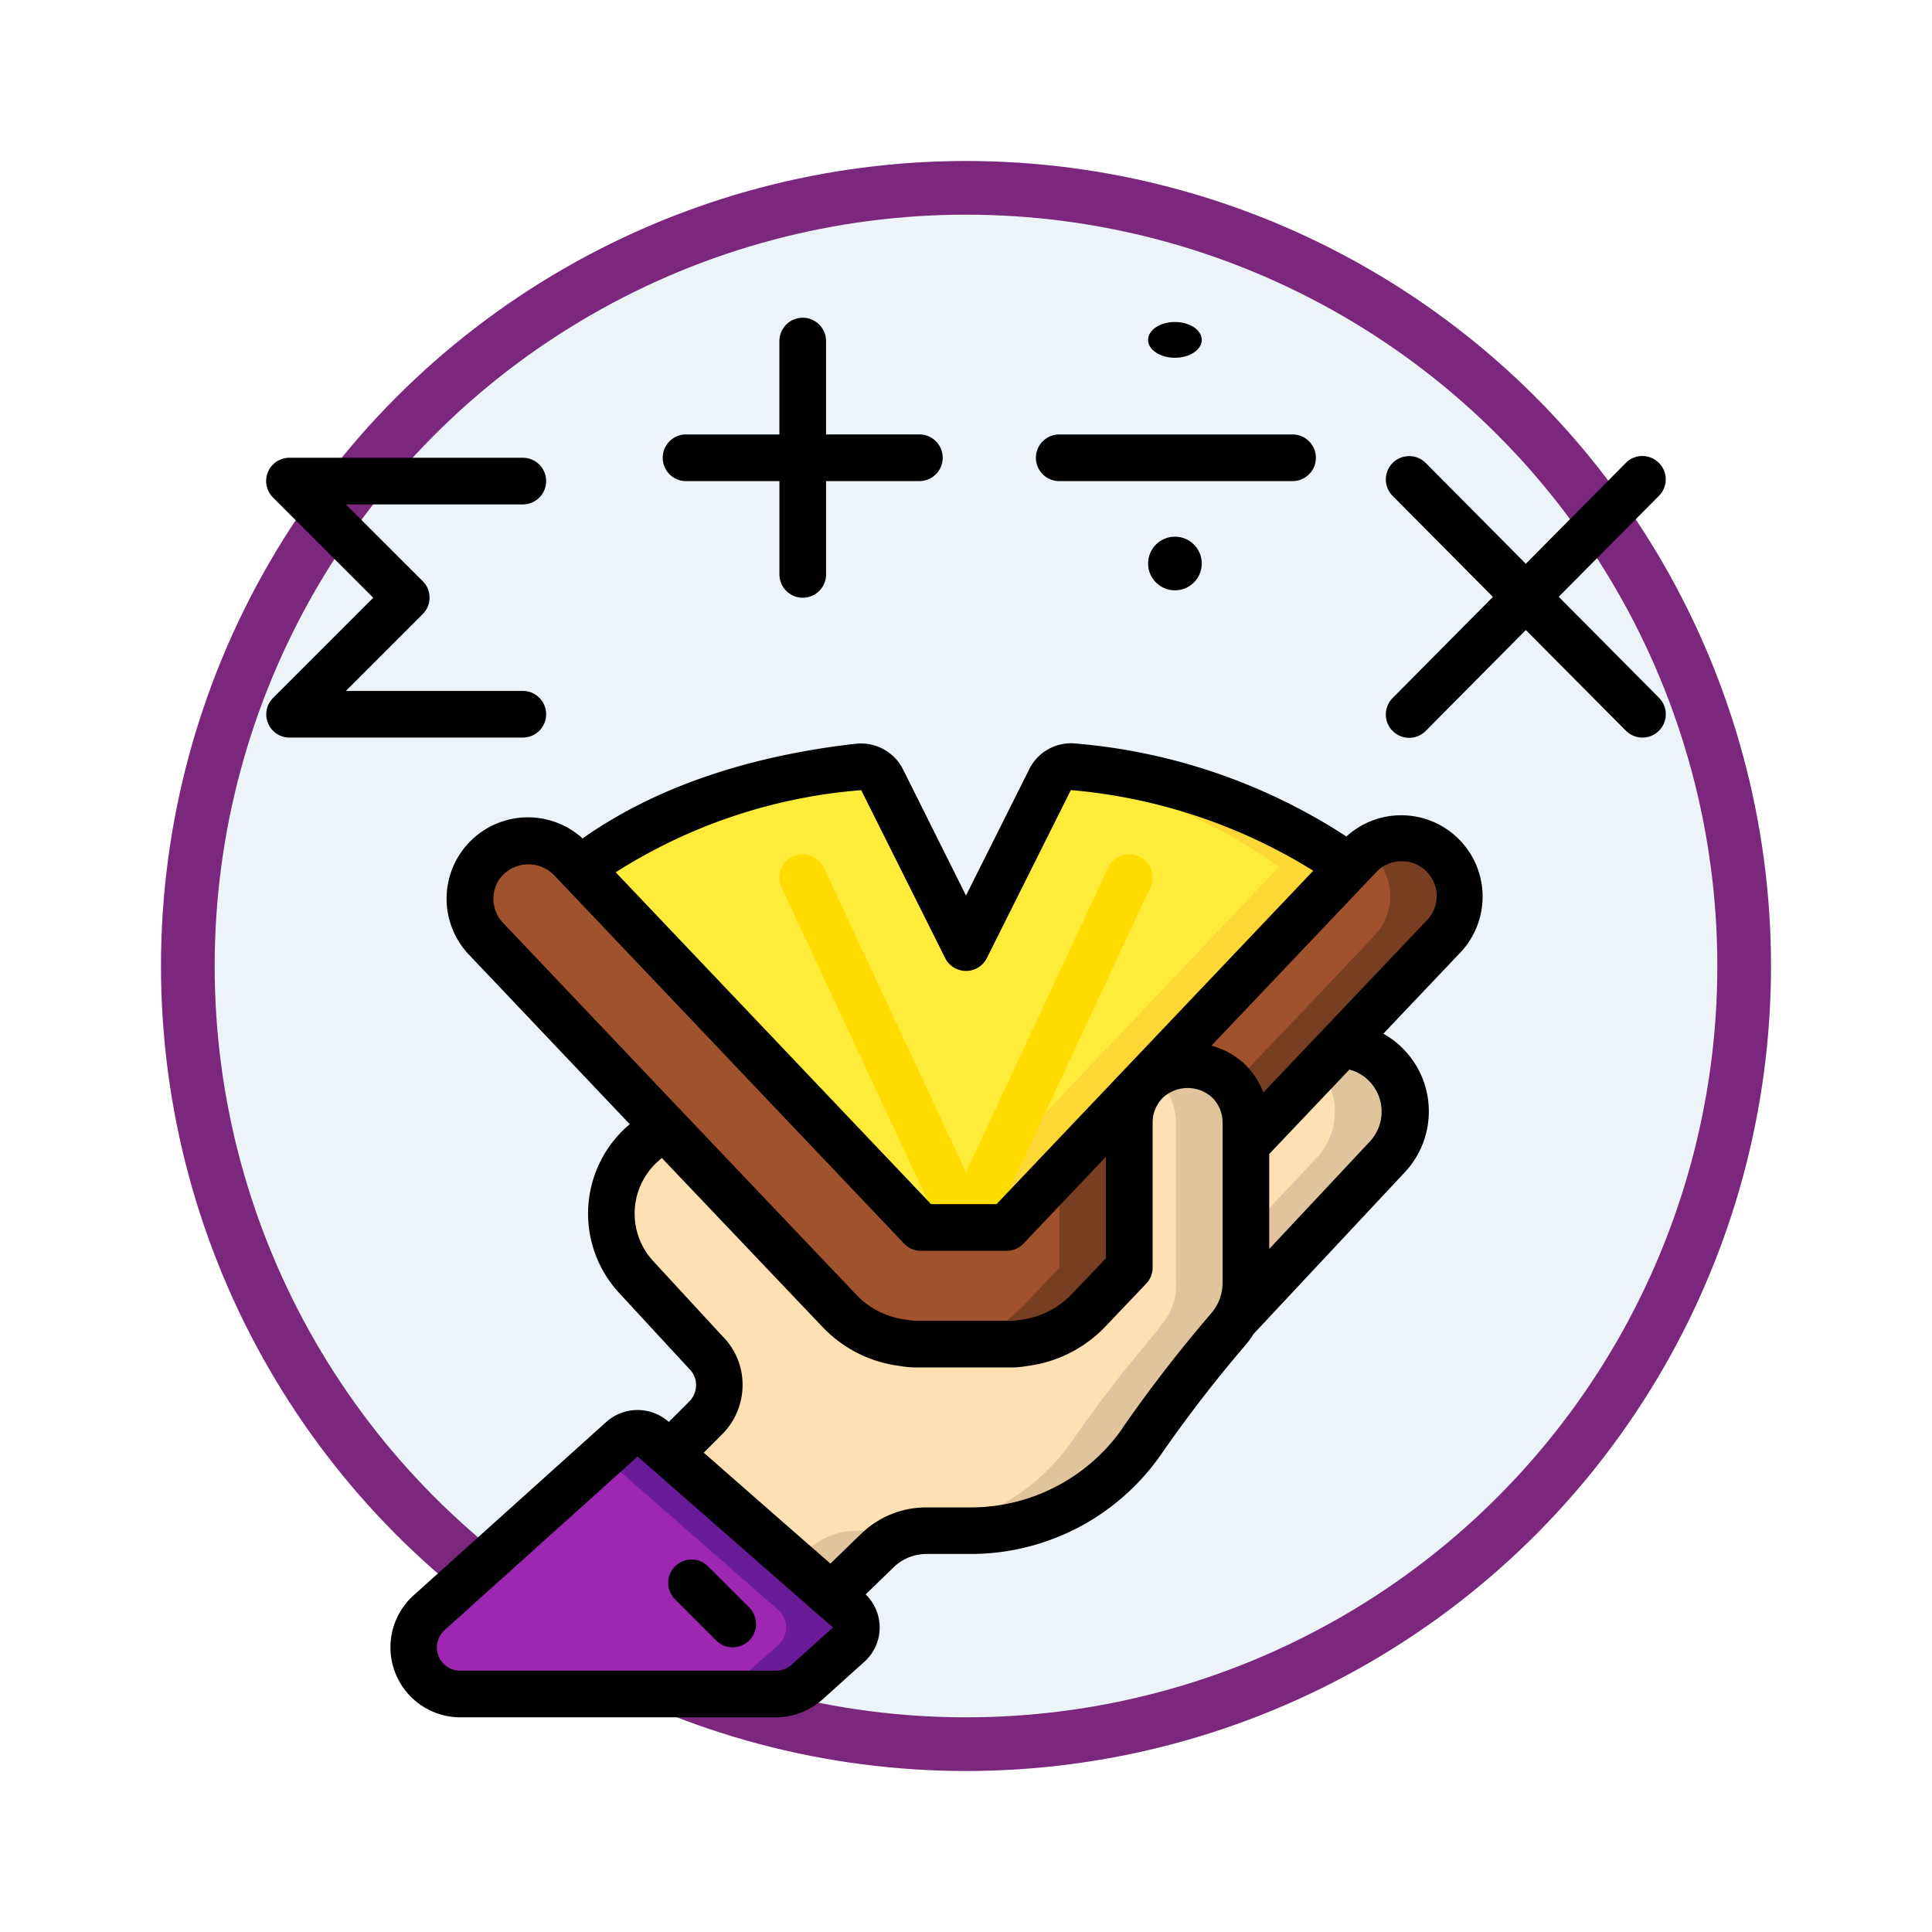 <svg xmlns="http://www.w3.org/2000/svg" xmlns:xlink="http://www.w3.org/1999/xlink" width="108" height="108" viewBox="0 0 108 108">
  <defs>
    <filter id="Ellipse_11495" x="0" y="0" width="108" height="108" filterUnits="userSpaceOnUse">
      <feOffset dy="3" input="SourceAlpha"/>
      <feGaussianBlur stdDeviation="3" result="blur"/>
      <feFlood flood-opacity="0.161"/>
      <feComposite operator="in" in2="blur"/>
      <feComposite in="SourceGraphic"/>
    </filter>
  </defs>
  <g id="Group_1143452" data-name="Group 1143452" transform="translate(-197 -467)">
    <g transform="matrix(1, 0, 0, 1, 197, 467)" filter="url(#Ellipse_11495)">
      <g id="Ellipse_11495-2" data-name="Ellipse 11495" transform="translate(9 6)" fill="#ecf4fa" stroke="#7b277e" stroke-width="3">
        <circle cx="45" cy="45" r="45" stroke="none"/>
        <circle cx="45" cy="45" r="43.5" fill="none"/>
      </g>
    </g>
    <g id="Page-1" transform="translate(211.883 484.765)">
      <g id="_008---Mathematics-Book" data-name="008---Mathematics-Book" transform="translate(0 -0.062)">
        <path id="Shape" d="M56.437,24.845,47.2,34.572,45.08,36.8,37.3,45H32.51L22.6,34.572,13.46,24.95c1.513-1.082,6-4.6,15.556-5.7a1.338,1.338,0,0,1,1.317.717l4.694,9.388,4.694-9.388a1.338,1.338,0,0,1,1.317-.717c9.258,1.082,13.769,4.459,15.4,5.594Z" transform="translate(4.091 5.912)" fill="#ffeb3a"/>
        <path id="Shape-2" data-name="Shape" d="M36.394,19.251a1.337,1.337,0,0,0-1.107.426,29.42,29.42,0,0,1,12.594,5.167L38.65,34.572,36.524,36.8,28.74,45h3.912l7.784-8.2,2.125-2.23,9.232-9.727c-1.63-1.134-6.141-4.512-15.4-5.594Z" transform="translate(8.734 5.912)" fill="#fdd834"/>
        <path id="Shape-3" data-name="Shape" d="M42.108,23.123a1.3,1.3,0,0,0-1.733.63L32.429,40.779,24.483,23.752a1.3,1.3,0,0,0-2.363,1.1l9.127,19.559a1.364,1.364,0,0,0,1.181.752,1.347,1.347,0,0,0,1.174-.751L42.73,24.857a1.3,1.3,0,0,0-.622-1.734Z" transform="translate(6.688 7.053)" fill="#ffdc00"/>
        <path id="Shape-4" data-name="Shape" d="M30.624,59.647,28.3,61.733a2.608,2.608,0,0,1-1.747.665H8.94a2.608,2.608,0,0,1-1.747-4.551l10.77-9.7a1.312,1.312,0,0,1,1.734,0l.939.821,9.036,7.915.939.821a1.292,1.292,0,0,1,.013,1.943Z" transform="translate(1.922 14.595)" fill="#9d27b0"/>
        <path id="Shape-5" data-name="Shape" d="M28.148,57.7l-.939-.821-9.036-7.915-.939-.821a1.312,1.312,0,0,0-1.734,0l-1.073.966,8.867,7.77.939.821a1.292,1.292,0,0,1,.013,1.943l-2.321,2.086a2.608,2.608,0,0,1-1.747.665h3.912a2.608,2.608,0,0,0,1.747-.665l2.321-2.086a1.292,1.292,0,0,0-.009-1.943Z" transform="translate(4.385 14.595)" fill="#6a1b9a"/>
        <path id="Shape-6" data-name="Shape" d="M63.2,27.82l-5.555,5.855-.209.222-5.307,5.581V38.238a3.26,3.26,0,1,0-6.52,0v8.11c-2.256,2.373-3.286,3.9-5.92,4.212-.5.091-.026.065-6,.065a6.164,6.164,0,0,1-4.225-1.8l-9.91-10.418-4.485-4.733-5.411-5.7a3.26,3.26,0,1,1,4.72-4.485l.535.561,9.14,9.623,9.91,10.431h4.785l7.784-8.2,2.125-2.23L57.9,23.947l.587-.613A3.26,3.26,0,1,1,63.2,27.82Z" transform="translate(2.63 6.81)" fill="sienna"/>
        <path id="Shape-7" data-name="Shape" d="M40.724,32.458l-.313.329-4.837,5.1V43.23c-2.256,2.373-3.286,3.9-5.92,4.212a3.3,3.3,0,0,1-.832.065,28.99,28.99,0,0,0,4.744-.065c2.634-.313,3.664-1.839,5.92-4.212V35.121A3.182,3.182,0,0,1,40.8,32.513.887.887,0,0,1,40.724,32.458Z" transform="translate(8.759 9.927)" fill="#783e22"/>
        <path id="Shape-8" data-name="Shape" d="M53.43,23.512a3.26,3.26,0,0,0-4.493-.554,3.282,3.282,0,0,1,.582.554,3.24,3.24,0,0,1-.183,4.277l-5.555,5.855-.209.222-2.155,2.266a3.251,3.251,0,0,1,.76,2.076v1.239l5.307-5.581.209-.222,5.555-5.855a3.24,3.24,0,0,0,.183-4.277Z" transform="translate(12.587 6.841)" fill="#783e22"/>
        <path id="Shape-9" data-name="Shape" d="M50.267,35.26v8.984a3.193,3.193,0,0,1-.587,2.021c-.756,1.121-2.308,2.608-5.242,6.832a11.665,11.665,0,0,1-9.584,4.981H32.4A3.955,3.955,0,0,0,29.652,59.2L27.1,61.69l-9.036-7.915,1.995-1.995a2.59,2.59,0,0,0,0-3.69L16.17,43.879a5.225,5.225,0,0,1,.378-7.432L17.7,35.429l9.91,10.418a6.164,6.164,0,0,0,4.225,1.8c5.972,0,5.5.026,6-.065,2.634-.313,3.664-1.839,5.92-4.212V35.26a3.26,3.26,0,1,1,6.52,0Z" transform="translate(4.497 9.788)" fill="#ffe0b2"/>
        <path id="Shape-10" data-name="Shape" d="M46.929,32.953a3.241,3.241,0,0,0-4.256-.3,3.629,3.629,0,0,1,.344.3,3.26,3.26,0,0,1,.952,2.308v8.984a3.193,3.193,0,0,1-.587,2.021c-.756,1.121-2.308,2.608-5.242,6.832a11.665,11.665,0,0,1-9.584,4.981H26.105A3.955,3.955,0,0,0,23.354,59.2l-.7.686,2.06,1.8,2.556-2.49a3.955,3.955,0,0,1,2.751-1.121h2.451A11.665,11.665,0,0,0,42.052,53.1c2.934-4.225,4.485-5.711,5.242-6.832a3.193,3.193,0,0,0,.587-2.021V35.26a3.26,3.26,0,0,0-.952-2.308Z" transform="translate(6.884 9.787)" fill="#dfc49c"/>
        <path id="Shape-11" data-name="Shape" d="M50.012,37.468,41.55,46.517a3.193,3.193,0,0,0,.587-2.021V36.751l5.307-5.581a3.643,3.643,0,0,1,2.464,1.056,3.744,3.744,0,0,1,.1,5.242Z" transform="translate(12.627 9.536)" fill="#ffe0b2"/>
        <path id="Shape-12" data-name="Shape" d="M49.908,32.226a3.643,3.643,0,0,0-2.464-1.056l-1.24,1.3a3.732,3.732,0,0,1-.1,4.994l-3.964,4.239V44.5a3.193,3.193,0,0,1-.587,2.021l8.462-9.049A3.744,3.744,0,0,0,49.908,32.226Z" transform="translate(12.627 9.536)" fill="#dfc49c"/>
        <g id="Group_1143451" data-name="Group 1143451">
          <ellipse id="Oval" cx="1.5" cy="1" rx="1.5" ry="1" transform="translate(49.296 0.297)"/>
          <circle id="Oval-2" data-name="Oval" cx="1.5" cy="1.5" r="1.5" transform="translate(49.296 12.297)"/>
          <path id="Shape-13" data-name="Shape" d="M19.456,53.612a1.3,1.3,0,0,0-1.844,1.844l2.3,2.3a1.3,1.3,0,0,0,1.844-1.844Z" transform="translate(5.241 16.245)"/>
          <path id="Shape-14" data-name="Shape" d="M31.34,18.264c-8.461.967-13.112,3.781-15.275,5.294a4.547,4.547,0,0,0-6.332,6.52L18.7,39.53l-.137.123a6.529,6.529,0,0,0-.473,9.292L22.018,53.2a1.278,1.278,0,0,1,.391.913,1.3,1.3,0,0,1-.391.932l-1.132,1.132-.01-.008a2.623,2.623,0,0,0-3.476,0l-10.778,9.7A3.912,3.912,0,0,0,9.244,72.69H26.859a3.937,3.937,0,0,0,2.62-1L31.8,69.6a2.574,2.574,0,0,0,.089-3.781l1.565-1.518a2.631,2.631,0,0,1,1.84-.743h2.445a12.962,12.962,0,0,0,10.65-5.542,75.254,75.254,0,0,1,4.784-6.194,5.329,5.329,0,0,0,.4-.562l8.4-8.981a4.982,4.982,0,0,0-1.145-7.806l4.325-4.555a4.549,4.549,0,0,0-6.389-6.467,32.715,32.715,0,0,0-15.1-5.195A2.608,2.608,0,0,0,41.029,19.7l-3.53,7.05L33.979,19.7a2.623,2.623,0,0,0-2.639-1.432ZM11.454,25.787a2,2,0,0,1,3-.194L34.037,46.206a1.3,1.3,0,0,0,.945.406h4.785a1.3,1.3,0,0,0,.947-.407l4.608-4.852v5.676l-1.965,2.06a4.747,4.747,0,0,1-2.876,1.386,2.5,2.5,0,0,1-.439.048H34.709a3.092,3.092,0,0,1-.512-.056A4.62,4.62,0,0,1,31.43,49.13L21.52,38.71l-9.9-10.431a1.956,1.956,0,0,1-.17-2.492ZM30.067,67.661l-2.316,2.086a1.3,1.3,0,0,1-.892.335H9.244A1.3,1.3,0,0,1,8.369,67.8l10.773-9.689.938.821,9.036,7.913.941.806Zm16.18-11.128a10.354,10.354,0,0,1-8.513,4.422H35.289a5.226,5.226,0,0,0-3.668,1.492l-1.7,1.649-2.746-2.4-4.335-3.8,1.009-1.011A3.9,3.9,0,0,0,25.009,54.1a3.824,3.824,0,0,0-1.119-2.712l-3.883-4.208a3.921,3.921,0,0,1,.282-5.577l.206-.181,9.052,9.518a7.182,7.182,0,0,0,4.269,2.11,5.148,5.148,0,0,0,.893.082h5.333a4.655,4.655,0,0,0,.818-.074A7.323,7.323,0,0,0,45.238,50.9l2.334-2.453a1.3,1.3,0,0,0,.359-.9V39.44a1.969,1.969,0,0,1,.571-1.386,2.038,2.038,0,0,1,2.771,0,1.973,1.973,0,0,1,.57,1.386v8.985a2.621,2.621,0,0,1-.652,1.7,77.894,77.894,0,0,0-4.948,6.4Zm13.761-19.44a2.45,2.45,0,0,1,.061,3.416l-5.62,6V41.2l4.482-4.719A2.36,2.36,0,0,1,60.009,37.093Zm1.93-12.257a1.945,1.945,0,0,1,1.333,3.29l-9.146,9.631a4.539,4.539,0,0,0-1.008-1.544,4.315,4.315,0,0,0-1.9-1.068l9.219-9.706a1.915,1.915,0,0,1,1.5-.6ZM37.5,30.965a1.3,1.3,0,0,0,1.167-.721l4.694-9.388a30.655,30.655,0,0,1,13.55,4.508L39.209,44H35.543L17.917,25.452A29.93,29.93,0,0,1,31.641,20.86l4.694,9.388a1.3,1.3,0,0,0,1.164.717Z" transform="translate(1.618 5.607)"/>
          <path id="Shape-15" data-name="Shape" d="M18.3,9.127H23.52v5.216a1.3,1.3,0,1,0,2.608,0V9.127h5.216a1.3,1.3,0,1,0,0-2.608H26.127V1.3a1.3,1.3,0,0,0-2.608,0V6.52H18.3a1.3,1.3,0,0,0,0,2.608Z" transform="translate(5.167 0.063)"/>
          <path id="Shape-16" data-name="Shape" d="M34.3,7.608H47.343a1.3,1.3,0,0,0,0-2.608H34.3a1.3,1.3,0,0,0,0,2.608Z" transform="translate(10.029 1.583)"/>
          <path id="Shape-17" data-name="Shape" d="M63.262,6.308a1.3,1.3,0,0,0-1.845,0l-5.594,5.641L50.23,6.315a1.3,1.3,0,0,0-1.852,1.837L53.985,13.8l-5.607,5.654a1.3,1.3,0,0,0,1.852,1.838l5.594-5.641,5.594,5.628a1.3,1.3,0,1,0,1.852-1.839l-5.607-5.647,5.607-5.647a1.3,1.3,0,0,0-.007-1.837Z" transform="translate(14.587 1.864)"/>
          <path id="Shape-18" data-name="Shape" d="M.1,20.842a1.3,1.3,0,0,0,1.2.8H14.343a1.3,1.3,0,1,0,0-2.608H4.452l4.294-4.294a1.3,1.3,0,0,0,0-1.844L4.452,8.608h9.891a1.3,1.3,0,1,0,0-2.608H1.3A1.3,1.3,0,0,0,.382,8.226l5.6,5.6-5.6,5.6A1.3,1.3,0,0,0,.1,20.842Z" transform="translate(0 1.886)"/>
        </g>
      </g>
    </g>
  </g>
</svg>
